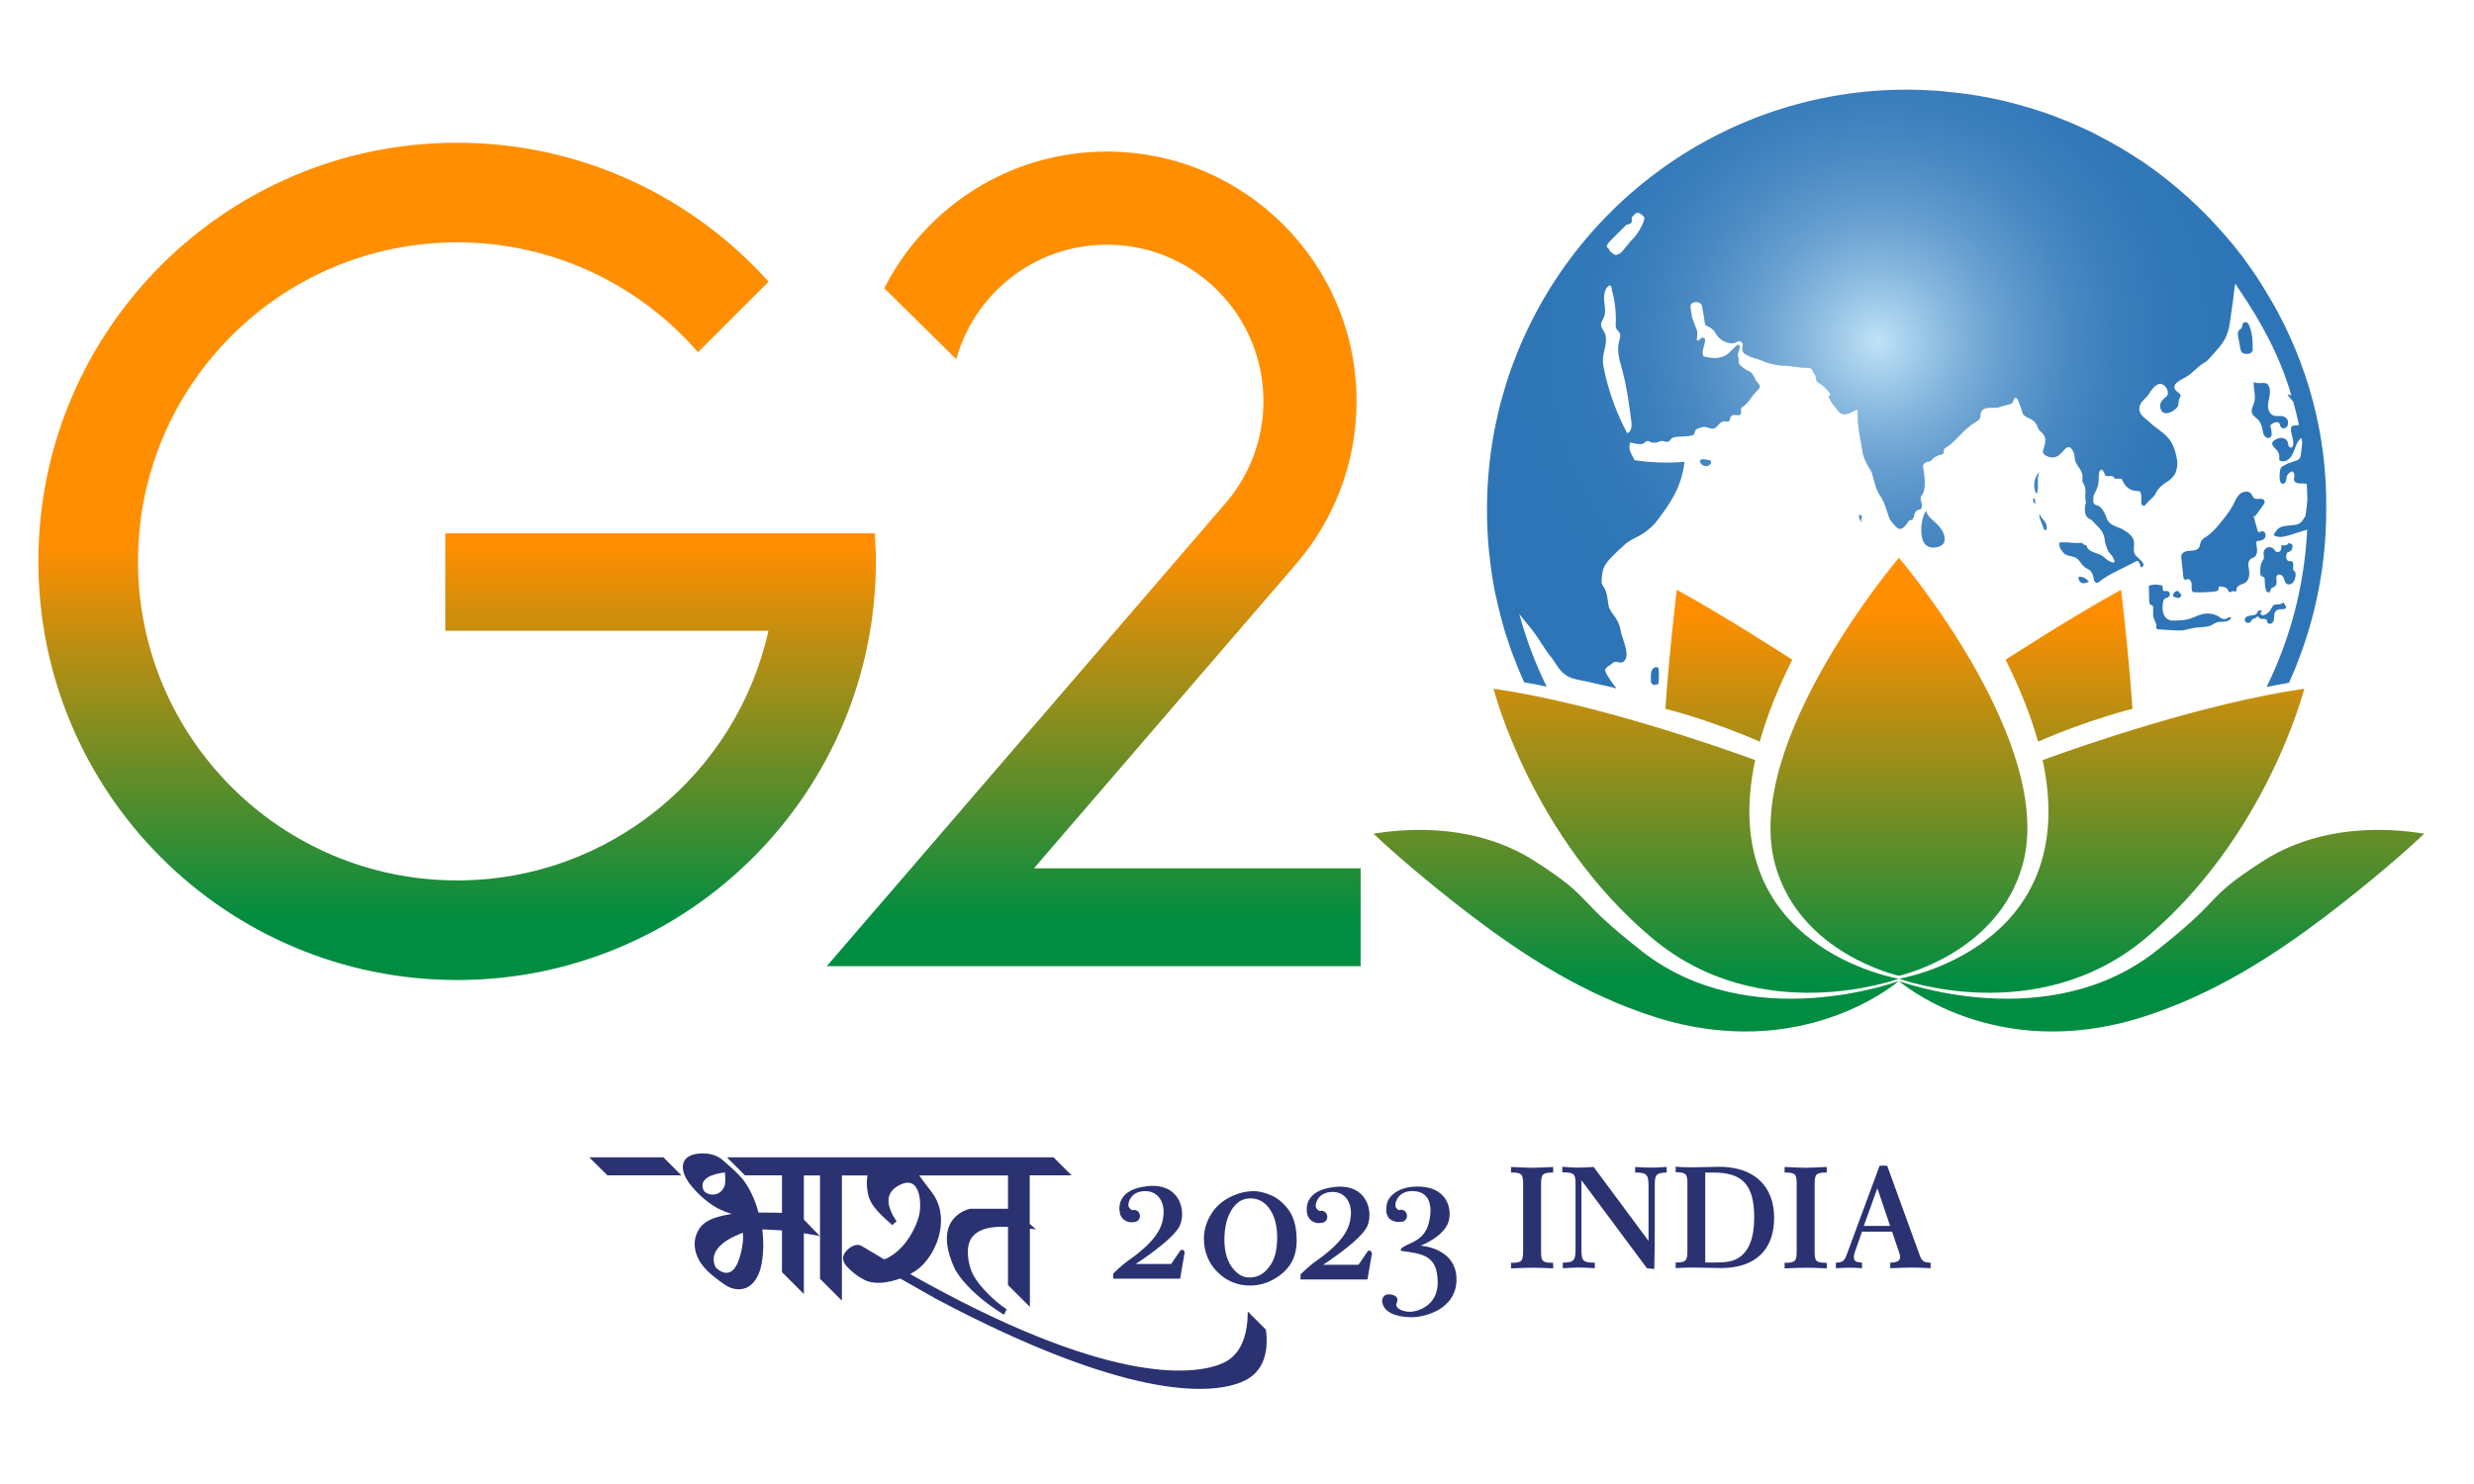 <?xml version="1.0" encoding="UTF-8" standalone="no"?>
<!-- Generator: Adobe Illustrator 26.5.0, SVG Export Plug-In . SVG Version: 6.00 Build 0)  -->

<svg
   version="1.1"
   id="Layer_1"
   x="0px"
   y="0px"
   viewBox="0 0 100 60"
   xml:space="preserve"
   sodipodi:docname="G20-1.svg"
   inkscape:version="1.2.2 (732a01da63, 2022-12-09)"
   width="100"
   height="60"
   xmlns:inkscape="http://www.inkscape.org/namespaces/inkscape"
   xmlns:sodipodi="http://sodipodi.sourceforge.net/DTD/sodipodi-0.dtd"
   xmlns="http://www.w3.org/2000/svg"
   xmlns:svg="http://www.w3.org/2000/svg"><defs
   id="defs145" /><sodipodi:namedview
   id="namedview143"
   pagecolor="#ffffff"
   bordercolor="#666666"
   borderopacity="1.0"
   inkscape:pageshadow="2"
   inkscape:pageopacity="0.0"
   inkscape:pagecheckerboard="0"
   showgrid="false"
   inkscape:zoom="2.650248"
   inkscape:cx="64.710925"
   inkscape:cy="87.161654"
   inkscape:window-width="2560"
   inkscape:window-height="1369"
   inkscape:window-x="-8"
   inkscape:window-y="-8"
   inkscape:window-maximized="1"
   inkscape:current-layer="Layer_1"
   inkscape:showpageshadow="2"
   inkscape:deskcolor="#d1d1d1" />
<style
   type="text/css"
   id="style2">
	.st0{fill:url(#SVGID_1_);}
	.st1{fill:url(#SVGID_00000028319238795619270600000016100498909879532430_);}
	.st2{fill:url(#SVGID_00000156575991082012152420000007201000919931251848_);}
	.st3{fill:url(#SVGID_00000101071210573337801100000003753401761047697038_);}
	.st4{fill:url(#SVGID_00000058555379145055830420000008642121224879872411_);}
	.st5{fill:url(#SVGID_00000073720550320581778090000003156902978313904562_);}
	.st6{fill:url(#SVGID_00000034780312797748012690000015995448946939242125_);}
	.st7{fill:url(#SVGID_00000136411020648790637480000003529787493637803163_);}
	.st8{fill:url(#SVGID_00000062153894757305039560000000137637544165990556_);}
	.st9{fill:url(#SVGID_00000154406124440071489930000008667977283876361642_);}
	.st10{fill:url(#SVGID_00000118355788048934274360000011932714813201665453_);}
	.st11{fill:url(#SVGID_00000152256942499778774870000012237781310243470777_);}
	.st12{fill:#2B3272;}
</style>

<linearGradient
   id="SVGID_00000000198838169744224020000005120417061609063048_"
   gradientUnits="userSpaceOnUse"
   x1="889.951"
   y1="416.499"
   x2="889.951"
   y2="646.429"
   gradientTransform="matrix(0.081,0,0,0.081,-19.076,-8.947)">
	<stop
   offset="0"
   style="stop-color:#FF8E00"
   id="stop59" />
	<stop
   offset="1"
   style="stop-color:#008D41"
   id="stop61" />
</linearGradient>


<radialGradient
   id="SVGID_00000039118892061955231120000000504063877585580440_"
   cx="1373.445"
   cy="291.211"
   r="222.569"
   gradientUnits="userSpaceOnUse"
   gradientTransform="matrix(0.081,0,0,0.081,-19.076,-8.947)">
	<stop
   offset="0"
   style="stop-color:#C1E3F7"
   id="stop89" />
	<stop
   offset="5.915707e-02"
   style="stop-color:#AED5EF"
   id="stop91" />
	<stop
   offset="0.198"
   style="stop-color:#87B8DE"
   id="stop93" />
	<stop
   offset="0.343"
   style="stop-color:#679FD0"
   id="stop95" />
	<stop
   offset="0.491"
   style="stop-color:#4E8DC5"
   id="stop97" />
	<stop
   offset="0.646"
   style="stop-color:#3C7FBD"
   id="stop99" />
	<stop
   offset="0.81"
   style="stop-color:#3178B8"
   id="stop101" />
	<stop
   offset="1"
   style="stop-color:#2E75B7"
   id="stop103" />
</radialGradient>




<g
   id="g1218"
   transform="matrix(0.815,0,0,0.815,0.792,1.893)"><g
     id="g57"
     transform="matrix(0.081,0,0,0.081,-19.076,-8.947)">
	<linearGradient
   id="SVGID_1_"
   gradientUnits="userSpaceOnUse"
   x1="1386.156"
   y1="457.623"
   x2="1386.156"
   y2="683.807">
		<stop
   offset="0"
   style="stop-color:#FF8E00"
   id="stop4" />
		<stop
   offset="1"
   style="stop-color:#008D41"
   id="stop6" />
	</linearGradient>
	<path
   class="st0"
   d="m 1386.2,679.4 c 0,0 60.7,-13.3 75.8,-68.2 20.5,-74.8 -75.8,-187.8 -75.8,-187.8 0,0 -96.2,113 -75.8,187.8 15,54.9 75.8,68.2 75.8,68.2 z"
   id="path9"
   style="fill:url(#SVGID_1_)" />
	<g
   id="g25">
		
			<linearGradient
   id="SVGID_00000085938509065945576410000005297278849376146864_"
   gradientUnits="userSpaceOnUse"
   x1="1281.992"
   y1="457.623"
   x2="1281.992"
   y2="683.807">
			<stop
   offset="0"
   style="stop-color:#FF8E00"
   id="stop11" />
			<stop
   offset="1"
   style="stop-color:#008D41"
   id="stop13" />
		</linearGradient>
		<path
   style="fill:url(#SVGID_00000085938509065945576410000005297278849376146864_)"
   d="m 1250.2,443 c 0,0 -4.4,35.4 -7,72.9 0,0 26.4,6.4 57.8,20.1 4.2,-15.1 10.7,-31.8 19.9,-50.2 -0.1,0.1 -38,-24.8 -70.7,-42.8 z"
   id="path16" />
		
			<linearGradient
   id="SVGID_00000044171113435961429420000009417768475897522850_"
   gradientUnits="userSpaceOnUse"
   x1="1262.119"
   y1="457.623"
   x2="1262.119"
   y2="683.807">
			<stop
   offset="0"
   style="stop-color:#FF8E00"
   id="stop18" />
			<stop
   offset="1"
   style="stop-color:#008D41"
   id="stop20" />
		</linearGradient>
		<path
   style="fill:url(#SVGID_00000044171113435961429420000009417768475897522850_)"
   d="m 1298.2,547.3 c -23.2,-8.5 -99.2,-35 -160.2,-43.7 0,0 23,90.8 97.3,152.9 66.6,55.7 150.8,24.7 150.8,24.7 0,0 -112.7,-18.5 -87.9,-133.9 z"
   id="path23" />
	</g>
	
		<linearGradient
   id="SVGID_00000059278383034140863350000015620341800212428222_"
   gradientUnits="userSpaceOnUse"
   x1="1225.364"
   y1="457.623"
   x2="1225.364"
   y2="683.807">
		<stop
   offset="0"
   style="stop-color:#FF8E00"
   id="stop27" />
		<stop
   offset="1"
   style="stop-color:#008D41"
   id="stop29" />
	</linearGradient>
	<path
   style="fill:url(#SVGID_00000059278383034140863350000015620341800212428222_)"
   d="m 1228.6,664.2 c -43.6,-34.3 -27.8,-30.7 -64.7,-54.6 -35.3,-22.9 -76.1,-21.1 -99.4,-17.2 18.2,17.3 44.6,38.6 60.6,50.7 31,23.5 68.1,47.8 112.2,61.7 90.8,28.6 148.8,-22.2 148.8,-22.2 0,0 -90.8,34 -157.5,-18.4 z"
   id="path32" />
	<g
   id="g48">
		
			<linearGradient
   id="SVGID_00000104679269342689886390000004821664011777286335_"
   gradientUnits="userSpaceOnUse"
   x1="1490.4"
   y1="457.623"
   x2="1490.4"
   y2="683.807">
			<stop
   offset="0"
   style="stop-color:#FF8E00"
   id="stop34" />
			<stop
   offset="1"
   style="stop-color:#008D41"
   id="stop36" />
		</linearGradient>
		<path
   style="fill:url(#SVGID_00000104679269342689886390000004821664011777286335_)"
   d="m 1522.2,443 c 0,0 4.4,35.4 7,72.9 0,0 -26.4,6.4 -57.8,20.1 -4.2,-15.1 -10.7,-31.8 -19.9,-50.2 0.1,0.1 38,-24.8 70.7,-42.8 z"
   id="path39" />
		
			<linearGradient
   id="SVGID_00000110439249141616154940000011057773016097165474_"
   gradientUnits="userSpaceOnUse"
   x1="1510.273"
   y1="457.623"
   x2="1510.273"
   y2="683.807">
			<stop
   offset="0"
   style="stop-color:#FF8E00"
   id="stop41" />
			<stop
   offset="1"
   style="stop-color:#008D41"
   id="stop43" />
		</linearGradient>
		<path
   style="fill:url(#SVGID_00000110439249141616154940000011057773016097165474_)"
   d="m 1474.2,547.3 c 23.2,-8.5 99.2,-35 160.2,-43.7 0,0 -23,90.8 -97.3,152.9 -66.6,55.7 -150.8,24.7 -150.8,24.7 0,0 112.7,-18.5 87.9,-133.9 z"
   id="path46" />
	</g>
	
		<linearGradient
   id="SVGID_00000029734836527861618330000013793231944937494964_"
   gradientUnits="userSpaceOnUse"
   x1="1547.027"
   y1="457.623"
   x2="1547.027"
   y2="683.807">
		<stop
   offset="0"
   style="stop-color:#FF8E00"
   id="stop50" />
		<stop
   offset="1"
   style="stop-color:#008D41"
   id="stop52" />
	</linearGradient>
	<path
   style="fill:url(#SVGID_00000029734836527861618330000013793231944937494964_)"
   d="m 1543.7,664.2 c 43.6,-34.3 27.8,-30.7 64.7,-54.6 35.3,-22.9 76.1,-21.1 99.4,-17.2 -18.2,17.3 -44.6,38.6 -60.6,50.7 -31,23.5 -68.1,47.8 -112.2,61.7 -90.8,28.6 -148.8,-22.2 -148.8,-22.2 0,0 90.9,34 157.5,-18.4 z"
   id="path55" />
</g><path
     style="fill:url(#SVGID_00000000198838169744224020000005120417061609063048_);stroke-width:0.081"
     d="M 50.307,40.754 63.314,25.65 v 0 c 1.862,-2.17 2.992,-4.983 2.992,-8.072 0,-6.837 -5.544,-12.381 -12.381,-12.381 -4.821,0 -8.999,2.756 -11.039,6.78 l 3.569,3.52 c 0.91,-3.276 3.902,-5.682 7.471,-5.682 4.284,0 7.763,3.471 7.763,7.763 0,1.894 -0.683,3.634 -1.805,4.975 v 0 l -19.851,23.054 h 6.097 20.38 v -4.853 z"
     id="path64" /><g
     id="g87"
     transform="matrix(0.081,0,0,0.081,-19.076,-8.947)">
	
		<linearGradient
   id="SVGID_00000100347266452680359810000012318707145604690330_"
   gradientUnits="userSpaceOnUse"
   x1="672.49"
   y1="416.499"
   x2="672.49"
   y2="646.429">
		<stop
   offset="0"
   style="stop-color:#FF8E00"
   id="stop66" />
		<stop
   offset="1"
   style="stop-color:#008D41"
   id="stop68" />
	</linearGradient>
	
		<line
   style="fill:url(#SVGID_00000100347266452680359810000012318707145604690330_)"
   x1="694.1"
   y1="254.3"
   x2="650.9"
   y2="297.6"
   id="line71" />
	
		<linearGradient
   id="SVGID_00000126307936561181714670000005728481676633904305_"
   gradientUnits="userSpaceOnUse"
   x1="503.385"
   y1="416.499"
   x2="503.385"
   y2="646.429">
		<stop
   offset="0"
   style="stop-color:#FF8E00"
   id="stop73" />
		<stop
   offset="1"
   style="stop-color:#008D41"
   id="stop75" />
	</linearGradient>
	<path
   style="fill:url(#SVGID_00000126307936561181714670000005728481676633904305_)"
   d="M 759.1,408.4 H 697.9 496.2 v 59.7 H 694 C 674.7,555.5 596.7,621 503.4,621 395.5,621 308,533.5 308,425.6 c 0,-107.9 87.5,-195.4 195.4,-195.4 58.9,0 111.7,26.1 147.5,67.3 l 43.2,-43.2 C 647.2,202.1 579.1,169.2 503.4,169.2 361.8,169.2 247,284 247,425.6 247,567.2 361.8,682 503.4,682 645,682 759.8,567.2 759.8,425.6 c 0,-5.8 -0.3,-11.5 -0.7,-17.2 z"
   id="path78" />
	
		<linearGradient
   id="SVGID_00000011014472794677821970000011608424517198115719_"
   gradientUnits="userSpaceOnUse"
   x1="650.868"
   y1="297.584"
   x2="650.868"
   y2="297.584">
		<stop
   offset="0"
   style="stop-color:#FF8E00"
   id="stop80" />
		<stop
   offset="1"
   style="stop-color:#008D41"
   id="stop82" />
	</linearGradient>
	<path
   style="fill:url(#SVGID_00000011014472794677821970000011608424517198115719_)"
   d="M 650.9,297.6"
   id="path85" />
</g><path
     style="fill:url(#SVGID_00000039118892061955231120000000504063877585580440_);stroke-width:0.081"
     d="m 81.287,30.869 c -0.016,-0.098 -0.146,-0.138 -0.252,-0.041 -0.114,0.089 -0.138,0.252 -0.13,0.39 0.016,0.138 -0.049,0.317 0.089,0.415 0.114,0.057 0.187,-0.016 0.276,-0.016 0.033,-0.285 0.041,-0.463 0.016,-0.748 z m 2.512,-10.365 c -0.154,-0.024 -0.447,-0.114 -0.463,0.065 0.033,0.179 0.276,0.293 0.431,0.203 0.163,-0.106 0.154,-0.228 0.033,-0.268 z m 7.438,2.675 c -0.041,0.309 0.049,0.203 0.081,0.423 0.016,-0.195 0.041,-0.146 0.057,-0.341 -0.098,-0.016 -0.114,-0.049 -0.138,-0.081 z m 10.893,3.105 c -0.049,0.138 0.049,0.301 0.195,0.325 0.122,0.024 0.26,-0.081 0.309,-0.057 -0.106,-0.163 -0.301,-0.276 -0.504,-0.268 z m -1.723,-2.772 c -0.089,-0.114 -0.195,-0.219 -0.228,-0.358 -0.008,0.081 -0.008,0.179 0.016,0.244 0.065,0.171 0.13,0.35 0.203,0.528 0.008,0.016 0.016,0.041 0.041,0.049 0.041,0.016 0.081,-0.024 0.089,-0.065 0.041,-0.138 -0.033,-0.285 -0.122,-0.398 z m -0.471,-1.122 c -0.122,0 -0.098,0.228 0.041,0.285 -0.008,-0.089 -0.024,-0.187 -0.041,-0.285 z m 0.252,-1.317 c -0.285,0.285 -0.333,0.683 -0.211,1.024 0.008,0.033 0.041,0.065 0.065,0.049 0.008,-0.008 0.008,-0.016 0.016,-0.033 0.114,-0.325 -0.049,-0.732 0.13,-1.041 z m -5.17,2.528 c -0.195,-0.171 -0.415,-0.341 -0.463,-0.593 -0.179,0.276 -0.276,0.724 -0.228,1.171 0.016,0.203 0.073,0.415 0.228,0.545 0.179,0.154 0.463,0.146 0.683,0.049 0.065,-0.033 0.122,-0.065 0.163,-0.122 0.065,-0.073 0.073,-0.179 0.073,-0.276 -0.024,-0.309 -0.236,-0.569 -0.455,-0.772 z m 17.38,4.162 c -0.041,-0.065 -0.073,-0.13 -0.114,-0.195 -0.089,0.065 -0.211,0.098 -0.317,0.098 -0.041,0 -0.081,-0.008 -0.122,0.008 -0.098,0.024 -0.13,0.13 -0.179,0.211 -0.065,0.122 -0.171,0.228 -0.301,0.285 -0.041,0.016 -0.089,0.033 -0.13,0.033 -0.049,-0.008 -0.089,-0.049 -0.098,-0.089 0,-0.049 0.041,-0.089 0.081,-0.122 -0.049,-0.049 -0.13,-0.049 -0.187,-0.008 -0.049,0.049 -0.057,0.122 -0.114,0.163 -0.024,0.016 -0.057,0.033 -0.089,0.033 -0.073,0.016 -0.146,0.033 -0.219,0.041 -0.089,0.016 -0.179,0.041 -0.228,0.114 -0.041,0.065 -0.024,0.171 0.041,0.211 0.065,0.049 0.163,0.041 0.219,-0.016 0.041,-0.049 0.065,-0.114 0.114,-0.146 0.041,-0.024 0.098,-0.016 0.138,-0.049 0.041,-0.024 0.065,-0.081 0.114,-0.073 0.033,0.008 0.049,0.049 0.081,0.073 0.089,0.089 0.285,-0.008 0.358,0.098 0.024,0.041 0.016,0.089 0.041,0.13 0.049,0.089 0.187,0.073 0.252,0 0.065,-0.073 0.073,-0.179 0.073,-0.276 0.008,-0.098 0.008,-0.203 0.073,-0.276 0.065,-0.089 0.195,-0.114 0.301,-0.114 0.065,0 0.138,0.008 0.195,-0.041 0.033,-0.041 0.033,-0.154 0.016,-0.089 z m -5.243,-0.618 c -0.024,-0.065 -0.065,-0.114 -0.114,-0.154 -0.122,-0.008 -0.236,0.106 -0.236,0.228 0,0.024 0.008,0.041 0.016,0.057 0.008,0.008 0.024,0.016 0.041,0.016 0.033,0.008 0.065,0.016 0.098,0.033 0.049,0.016 0.106,0.033 0.154,0.008 0.049,-0.016 0.089,-0.073 0.089,-0.13 0.008,-0.065 -0.016,-0.122 -0.049,-0.057 z m -1.545,-0.398 v -0.016 c -0.024,0.008 -0.016,0.016 0,0.016 z m 3.764,1.642 c -0.114,0.016 -0.219,-0.065 -0.317,-0.13 -0.236,-0.146 -0.537,-0.179 -0.805,-0.114 -0.244,0.057 -0.471,0.195 -0.707,0.252 -0.195,0.049 -0.398,0.057 -0.61,0.065 -0.138,0.008 -0.285,0.008 -0.398,-0.065 -0.122,-0.065 -0.195,-0.195 -0.228,-0.333 -0.033,-0.138 -0.033,-0.276 -0.016,-0.415 0.008,-0.098 0.016,-0.219 0.106,-0.276 0.041,-0.024 0.081,-0.033 0.122,-0.049 0.073,-0.033 0.122,-0.098 0.122,-0.179 -0.008,-0.073 -0.065,-0.146 -0.146,-0.154 -0.057,0 -0.114,0.033 -0.163,0 -0.081,-0.049 -0.016,-0.179 -0.065,-0.268 -0.146,-0.033 -0.293,-0.049 -0.439,-0.041 -0.089,0.008 -0.195,0.049 -0.228,0.049 0.008,0.252 0.008,0.496 0.016,0.748 0.008,0.081 0.016,0.179 0.089,0.211 0.033,0.008 0.065,0.008 0.081,0.033 0.016,0.016 0.016,0.041 0.024,0.065 0.016,0.195 -0.024,0.382 0.033,0.561 0.049,0.138 0.146,0.26 0.13,0.415 -0.008,0.033 -0.016,0.073 0.008,0.098 0.016,0.024 0.049,0.033 0.081,0.033 0.26,0.016 0.52,0.041 0.78,0.049 0.122,0.008 0.244,0.016 0.366,0.008 0.22,-0.016 0.431,-0.098 0.65,-0.13 0.285,-0.049 0.602,-0.008 0.862,-0.138 0.081,-0.041 0.154,-0.098 0.244,-0.13 0.13,-0.041 0.26,-0.024 0.398,-0.041 0.13,-0.008 0.285,-0.073 0.317,-0.203 -0.073,-0.057 -0.203,0.057 -0.309,0.081 z m 3.487,-2.333 c -0.016,-0.033 -0.049,-0.041 -0.065,-0.065 -0.065,-0.065 -0.041,-0.171 -0.033,-0.26 0.008,-0.089 -0.016,-0.203 -0.106,-0.219 -0.033,-0.008 -0.065,0.008 -0.098,0.008 -0.065,-0.008 -0.122,-0.073 -0.138,-0.138 -0.016,-0.065 -0.008,-0.138 0.008,-0.211 0.008,-0.033 0.016,-0.065 0.041,-0.081 0.016,-0.016 0.049,-0.024 0.073,-0.033 0.122,-0.033 0.203,-0.171 0.171,-0.285 0.049,0.024 0.024,-0.049 -0.024,-0.089 -0.041,-0.041 -0.106,-0.049 -0.163,-0.065 -0.041,0.089 -0.146,0.13 -0.244,0.114 -0.041,-0.008 -0.089,-0.024 -0.106,0.008 -0.016,0.016 -0.008,0.041 -0.008,0.065 0.008,0.073 -0.008,0.154 -0.057,0.211 -0.049,0.049 -0.146,0.073 -0.203,0.033 -0.041,-0.033 -0.065,-0.081 -0.098,-0.122 -0.073,-0.089 -0.203,-0.13 -0.317,-0.098 -0.114,0.041 -0.195,0.146 -0.203,0.26 -0.008,0.106 0.041,0.211 0.008,0.309 -0.016,0.041 -0.041,0.065 -0.057,0.098 -0.114,0.171 -0.114,0.374 -0.114,0.577 0,0.065 0.008,0.146 0.057,0.179 0.041,0.033 0.089,0.033 0.122,0.057 0.041,0.033 0.041,0.098 0.041,0.146 0,0.146 0.008,0.285 0.041,0.415 0.008,0.057 0.024,0.114 0.065,0.154 0.041,0.041 0.114,0.057 0.146,0.016 0.049,-0.049 0.033,-0.13 0.073,-0.179 0.024,-0.033 0.065,-0.033 0.106,-0.049 0.081,-0.033 0.138,-0.106 0.154,-0.187 0.024,-0.146 -0.065,-0.317 0.041,-0.415 0.057,-0.049 0.154,-0.041 0.219,0.008 0.065,0.049 0.098,0.13 0.122,0.203 0.024,0.065 0.041,0.146 0.089,0.195 0.098,0.098 0.276,0.049 0.358,-0.057 0.089,-0.106 0.106,-0.252 0.122,-0.374 -0.008,-0.065 -0.008,-0.106 -0.024,-0.13 z m -1.658,-2.024 c -0.065,0.016 -0.13,0.065 -0.179,0.033 -0.016,-0.016 -0.033,-0.049 -0.033,-0.073 -0.065,-0.236 -0.13,-0.48 -0.195,-0.715 0.016,-0.033 0.065,-0.008 0.065,0.024 0,0.008 -0.008,0.016 -0.008,0.016 0.138,-0.195 0.276,-0.39 0.423,-0.585 0.041,-0.057 0.081,-0.122 0.065,-0.195 -0.024,-0.098 -0.146,-0.122 -0.236,-0.114 -0.098,0.008 -0.203,0.024 -0.285,-0.033 -0.065,-0.049 -0.089,-0.13 -0.13,-0.203 -0.122,-0.179 -0.423,-0.146 -0.585,0.008 -0.163,0.146 -0.236,0.366 -0.341,0.561 -0.114,0.211 -0.26,0.406 -0.406,0.602 -0.276,0.35 -0.553,0.707 -0.919,0.951 -0.089,0.057 -0.187,0.114 -0.236,0.203 -0.065,0.106 -0.049,0.244 -0.122,0.341 -0.098,0.13 -0.276,0.138 -0.439,0.146 -0.154,0.008 -0.341,0.041 -0.415,0.195 -0.033,0.065 -0.016,0.146 -0.008,0.228 0.033,0.293 0.065,0.602 0.098,0.902 0.008,0.041 0.016,0.081 0.049,0.098 0.041,0.033 0.098,-0.008 0.154,-0.016 0.114,-0.016 0.195,0.114 0.203,0.228 0.016,0.114 -0.016,0.228 0.016,0.333 0.008,0.033 0.024,0.057 0.049,0.073 0.024,0.008 0.049,0.016 0.073,0.016 0.333,0.016 0.667,0 1,-0.033 0.089,-0.008 0.195,-0.041 0.203,-0.13 0.008,-0.041 -0.008,-0.089 0.016,-0.114 0.016,-0.016 0.041,-0.016 0.065,-0.008 0.138,0.008 0.293,0.033 0.366,0.154 0.033,0.049 0.049,0.13 0.114,0.13 0.049,0.008 0.089,-0.049 0.146,-0.057 0.049,0 0.106,0.041 0.146,0.016 0.041,-0.024 0.033,-0.081 0.033,-0.122 0.008,-0.089 0.089,-0.154 0.171,-0.195 0.081,-0.041 0.171,-0.057 0.252,-0.106 0.195,-0.122 0.228,-0.382 0.203,-0.61 -0.016,-0.106 -0.041,-0.211 -0.041,-0.325 0.008,-0.114 0.057,-0.228 0.154,-0.276 0.041,-0.024 0.089,-0.033 0.13,-0.057 0.114,-0.065 0.154,-0.211 0.154,-0.341 -0.008,-0.13 -0.041,-0.268 -0.041,-0.398 0,-0.016 0.008,-0.041 0.016,-0.049 0.016,-0.016 0.049,-0.024 0.073,-0.024 0.13,-0.008 0.285,-0.049 0.35,-0.179 0.065,-0.146 -0.033,-0.333 -0.171,-0.301 z m 1.162,-5.658 c -0.171,-0.114 -0.398,-0.008 -0.593,-0.089 -0.163,-0.065 -0.252,-0.252 -0.26,-0.423 -0.008,-0.179 0.041,-0.35 0.073,-0.528 0.033,-0.171 0.041,-0.366 -0.041,-0.52 -0.033,-0.049 -0.065,-0.098 -0.122,-0.122 -0.049,-0.016 -0.098,-0.016 -0.154,-0.016 -0.171,0.008 -0.333,0.016 -0.463,-0.041 -0.024,0.333 0.114,0.667 0.024,0.992 -0.049,0.179 -0.171,0.358 -0.114,0.537 0.049,0.154 0.228,0.236 0.333,0.366 0.13,0.154 0.171,0.366 0.211,0.561 0.016,0.098 0.049,0.195 0.122,0.252 0.065,0.065 0.187,0.089 0.252,0.024 0.049,-0.049 0.065,-0.122 0.057,-0.195 0,-0.106 -0.016,-0.211 -0.049,-0.317 -0.008,-0.024 -0.016,-0.049 -0.008,-0.073 0.008,-0.033 0.041,-0.049 0.065,-0.073 0.114,-0.073 0.293,-0.146 0.374,-0.033 0.041,0.049 0.033,0.122 0.073,0.179 0.057,0.089 0.195,0.089 0.276,0.016 0.081,-0.065 0.098,-0.187 0.081,-0.293 -0.008,-0.065 -0.057,-0.146 -0.138,-0.203 z m -1.618,-3.374 c 0.016,-0.382 -0.016,-0.78 -0.154,-1.138 -0.024,-0.057 -0.049,-0.122 -0.098,-0.163 -0.049,-0.041 -0.122,-0.057 -0.179,-0.024 -0.098,0.049 -0.065,0.211 -0.13,0.293 -0.033,0.033 -0.073,0.049 -0.098,0.081 -0.098,0.089 -0.073,0.244 -0.049,0.374 0.033,0.179 0.065,0.35 0.098,0.528 0.016,0.081 0.033,0.179 0.106,0.228 0.041,0.033 0.089,0.041 0.138,0.049 0.098,0.016 0.203,0.008 0.285,-0.049 0.073,-0.065 0.098,-0.154 0.098,-0.187 -0.016,-0.008 -0.016,-0.008 -0.016,0.008 z m 2.114,11.056 c -0.016,-0.033 -0.049,-0.041 -0.065,-0.065 -0.065,-0.065 -0.041,-0.171 -0.033,-0.26 0.008,-0.089 -0.016,-0.203 -0.106,-0.219 -0.033,-0.008 -0.065,0.008 -0.098,0.008 -0.065,-0.008 -0.122,-0.073 -0.138,-0.138 -0.016,-0.065 -0.008,-0.138 0.008,-0.211 0.008,-0.033 0.016,-0.065 0.041,-0.081 0.016,-0.016 0.049,-0.024 0.073,-0.033 0.122,-0.033 0.203,-0.171 0.171,-0.285 0.049,0.024 0.024,-0.049 -0.024,-0.089 -0.041,-0.041 -0.106,-0.049 -0.163,-0.065 -0.041,0.089 -0.146,0.13 -0.244,0.114 -0.041,-0.008 -0.089,-0.024 -0.106,0.008 -0.016,0.016 -0.008,0.041 -0.008,0.065 0.008,0.073 -0.008,0.154 -0.057,0.211 -0.049,0.049 -0.146,0.073 -0.203,0.033 -0.041,-0.033 -0.065,-0.081 -0.098,-0.122 -0.073,-0.089 -0.203,-0.13 -0.317,-0.098 -0.114,0.041 -0.195,0.146 -0.203,0.26 -0.008,0.106 0.041,0.211 0.008,0.309 -0.016,0.041 -0.041,0.065 -0.057,0.098 -0.114,0.171 -0.114,0.374 -0.114,0.577 0,0.065 0.008,0.146 0.057,0.179 0.041,0.033 0.089,0.033 0.122,0.057 0.041,0.033 0.041,0.098 0.041,0.146 0,0.146 0.008,0.285 0.041,0.415 0.008,0.057 0.024,0.114 0.065,0.154 0.041,0.041 0.114,0.057 0.146,0.016 0.049,-0.049 0.033,-0.13 0.073,-0.179 0.024,-0.033 0.065,-0.033 0.106,-0.049 0.081,-0.033 0.138,-0.106 0.154,-0.187 0.024,-0.146 -0.065,-0.317 0.041,-0.415 0.057,-0.049 0.154,-0.041 0.219,0.008 0.065,0.049 0.098,0.13 0.122,0.203 0.024,0.065 0.041,0.146 0.089,0.195 0.098,0.098 0.276,0.049 0.358,-0.057 0.089,-0.106 0.106,-0.252 0.122,-0.374 -0.008,-0.065 -0.008,-0.106 -0.024,-0.13 z m -0.496,-7.682 c -0.171,-0.114 -0.398,-0.008 -0.593,-0.089 -0.163,-0.065 -0.252,-0.252 -0.26,-0.423 -0.008,-0.179 0.041,-0.35 0.073,-0.528 0.033,-0.171 0.041,-0.366 -0.041,-0.52 -0.033,-0.049 -0.065,-0.098 -0.122,-0.122 -0.049,-0.016 -0.098,-0.016 -0.154,-0.016 -0.171,0.008 -0.333,0.016 -0.463,-0.041 -0.024,0.333 0.114,0.667 0.024,0.992 -0.049,0.179 -0.171,0.358 -0.114,0.537 0.049,0.154 0.228,0.236 0.333,0.366 0.13,0.154 0.171,0.366 0.211,0.561 0.016,0.098 0.049,0.195 0.122,0.252 0.065,0.065 0.187,0.089 0.252,0.024 0.049,-0.049 0.065,-0.122 0.057,-0.195 0,-0.106 -0.016,-0.211 -0.049,-0.317 -0.008,-0.024 -0.016,-0.049 -0.008,-0.073 0.008,-0.033 0.041,-0.049 0.065,-0.073 0.114,-0.073 0.293,-0.146 0.374,-0.033 0.041,0.049 0.033,0.122 0.073,0.179 0.057,0.089 0.195,0.089 0.276,0.016 0.081,-0.065 0.098,-0.187 0.081,-0.293 -0.008,-0.065 -0.057,-0.146 -0.138,-0.203 z m 0.033,9.389 c -0.041,-0.065 -0.073,-0.13 -0.114,-0.195 -0.089,0.065 -0.211,0.098 -0.317,0.098 -0.041,0 -0.081,-0.008 -0.122,0.008 -0.098,0.024 -0.13,0.13 -0.179,0.211 -0.065,0.122 -0.171,0.228 -0.301,0.285 -0.041,0.016 -0.089,0.033 -0.13,0.033 -0.049,-0.008 -0.089,-0.049 -0.098,-0.089 0,-0.049 0.041,-0.089 0.081,-0.122 -0.049,-0.049 -0.13,-0.049 -0.187,-0.008 -0.049,0.049 -0.057,0.122 -0.114,0.163 -0.024,0.016 -0.057,0.033 -0.089,0.033 -0.073,0.016 -0.146,0.033 -0.219,0.041 -0.089,0.016 -0.179,0.041 -0.228,0.114 -0.041,0.065 -0.024,0.171 0.041,0.211 0.065,0.049 0.163,0.041 0.219,-0.016 0.041,-0.049 0.065,-0.114 0.114,-0.146 0.041,-0.024 0.098,-0.016 0.138,-0.049 0.041,-0.024 0.065,-0.081 0.114,-0.073 0.033,0.008 0.049,0.049 0.081,0.073 0.089,0.089 0.285,-0.008 0.358,0.098 0.024,0.041 0.016,0.089 0.041,0.13 0.049,0.089 0.187,0.073 0.252,0 0.065,-0.073 0.073,-0.179 0.073,-0.276 0.008,-0.098 0.008,-0.203 0.073,-0.276 0.065,-0.089 0.195,-0.114 0.301,-0.114 0.065,0 0.138,0.008 0.195,-0.041 0.033,-0.041 0.033,-0.154 0.016,-0.089 z m -1.195,-3.731 c -0.065,0.016 -0.13,0.065 -0.179,0.033 -0.016,-0.016 -0.033,-0.049 -0.033,-0.073 -0.065,-0.236 -0.13,-0.48 -0.195,-0.715 0.016,-0.033 0.065,-0.008 0.065,0.024 0,0.008 -0.008,0.016 -0.008,0.016 0.138,-0.195 0.276,-0.39 0.423,-0.585 0.041,-0.057 0.081,-0.122 0.065,-0.195 -0.024,-0.098 -0.146,-0.122 -0.236,-0.114 -0.098,0.008 -0.203,0.024 -0.285,-0.033 -0.065,-0.049 -0.089,-0.13 -0.13,-0.203 -0.122,-0.179 -0.423,-0.146 -0.585,0.008 -0.163,0.146 -0.236,0.366 -0.341,0.561 -0.114,0.211 -0.26,0.406 -0.406,0.602 -0.276,0.35 -0.553,0.707 -0.919,0.951 -0.089,0.057 -0.187,0.114 -0.236,0.203 -0.065,0.106 -0.049,0.244 -0.122,0.341 -0.098,0.13 -0.276,0.138 -0.439,0.146 -0.154,0.008 -0.341,0.041 -0.415,0.195 -0.033,0.065 -0.016,0.146 -0.008,0.228 0.033,0.293 0.065,0.602 0.098,0.902 0.008,0.041 0.016,0.081 0.049,0.098 0.041,0.033 0.098,-0.008 0.154,-0.016 0.114,-0.016 0.195,0.114 0.203,0.228 0.016,0.114 -0.016,0.228 0.016,0.333 0.008,0.033 0.024,0.057 0.049,0.073 0.024,0.008 0.049,0.016 0.073,0.016 0.333,0.016 0.667,0 1,-0.033 0.089,-0.008 0.195,-0.041 0.203,-0.13 0.008,-0.041 -0.008,-0.089 0.016,-0.114 0.016,-0.016 0.041,-0.016 0.065,-0.008 0.138,0.008 0.293,0.033 0.366,0.154 0.033,0.049 0.049,0.13 0.114,0.13 0.049,0.008 0.089,-0.049 0.146,-0.057 0.049,0 0.106,0.041 0.146,0.016 0.041,-0.024 0.033,-0.081 0.033,-0.122 0.008,-0.089 0.089,-0.154 0.171,-0.195 0.081,-0.041 0.171,-0.057 0.252,-0.106 0.195,-0.122 0.228,-0.382 0.203,-0.61 -0.016,-0.106 -0.041,-0.211 -0.041,-0.325 0.008,-0.114 0.057,-0.228 0.154,-0.276 0.041,-0.024 0.089,-0.033 0.13,-0.057 0.114,-0.065 0.154,-0.211 0.154,-0.341 -0.008,-0.13 -0.041,-0.268 -0.041,-0.398 0,-0.016 0.008,-0.041 0.016,-0.049 0.016,-0.016 0.049,-0.024 0.073,-0.024 0.13,-0.008 0.285,-0.049 0.35,-0.179 0.065,-0.146 -0.033,-0.333 -0.171,-0.301 z m -0.455,-9.032 c 0.016,-0.382 -0.016,-0.78 -0.154,-1.138 -0.024,-0.057 -0.049,-0.122 -0.098,-0.163 -0.049,-0.041 -0.122,-0.057 -0.179,-0.024 -0.098,0.049 -0.065,0.211 -0.13,0.293 -0.033,0.033 -0.073,0.049 -0.098,0.081 -0.098,0.089 -0.073,0.244 -0.049,0.374 0.033,0.179 0.065,0.35 0.098,0.528 0.016,0.081 0.033,0.179 0.106,0.228 0.041,0.033 0.089,0.041 0.138,0.049 0.098,0.016 0.203,0.008 0.285,-0.049 0.073,-0.065 0.098,-0.154 0.098,-0.187 -0.016,-0.008 -0.016,-0.008 -0.016,0.008 z m -1.374,13.389 c -0.114,0.016 -0.219,-0.065 -0.317,-0.13 -0.236,-0.146 -0.537,-0.179 -0.805,-0.114 -0.244,0.057 -0.471,0.195 -0.707,0.252 -0.195,0.049 -0.398,0.057 -0.61,0.065 -0.138,0.008 -0.285,0.008 -0.398,-0.065 -0.122,-0.065 -0.195,-0.195 -0.228,-0.333 -0.033,-0.138 -0.033,-0.276 -0.016,-0.415 0.008,-0.098 0.016,-0.219 0.106,-0.276 0.041,-0.024 0.081,-0.033 0.122,-0.049 0.073,-0.033 0.122,-0.098 0.122,-0.179 -0.008,-0.073 -0.065,-0.146 -0.146,-0.154 -0.057,0 -0.114,0.033 -0.163,0 -0.081,-0.049 -0.016,-0.179 -0.065,-0.268 -0.146,-0.033 -0.293,-0.049 -0.439,-0.041 -0.089,0.008 -0.195,0.049 -0.228,0.049 0.008,0.252 0.008,0.496 0.016,0.748 0.008,0.081 0.016,0.179 0.089,0.211 0.033,0.008 0.065,0.008 0.081,0.033 0.016,0.016 0.016,0.041 0.024,0.065 0.016,0.195 -0.024,0.382 0.033,0.561 0.049,0.138 0.146,0.26 0.13,0.415 -0.008,0.033 -0.016,0.073 0.008,0.098 0.016,0.024 0.049,0.033 0.081,0.033 0.26,0.016 0.52,0.041 0.78,0.049 0.122,0.008 0.244,0.016 0.366,0.008 0.219,-0.016 0.431,-0.098 0.65,-0.13 0.285,-0.049 0.602,-0.008 0.862,-0.138 0.081,-0.041 0.154,-0.098 0.244,-0.13 0.13,-0.041 0.26,-0.024 0.398,-0.041 0.13,-0.008 0.285,-0.073 0.317,-0.203 -0.073,-0.057 -0.203,0.057 -0.309,0.081 z m -2.219,-1.244 c -0.024,-0.065 -0.065,-0.114 -0.114,-0.154 -0.122,-0.008 -0.236,0.106 -0.236,0.228 0,0.024 0.008,0.041 0.016,0.057 0.008,0.008 0.024,0.016 0.041,0.016 0.033,0.008 0.065,0.016 0.098,0.033 0.049,0.016 0.106,0.033 0.154,0.008 0.049,-0.016 0.089,-0.073 0.089,-0.13 0.008,-0.065 -0.016,-0.122 -0.049,-0.057 z m -1.545,-0.398 v -0.016 c -0.024,0.008 -0.016,0.016 0,0.016 z m -3.479,-0.463 c -0.049,0.138 0.049,0.301 0.195,0.325 0.122,0.024 0.26,-0.081 0.309,-0.057 -0.106,-0.163 -0.301,-0.276 -0.504,-0.268 z m -1.723,-2.772 c -0.089,-0.114 -0.195,-0.219 -0.228,-0.358 -0.008,0.081 -0.008,0.179 0.016,0.244 0.065,0.171 0.13,0.35 0.203,0.528 0.008,0.016 0.016,0.041 0.041,0.049 0.041,0.016 0.081,-0.024 0.089,-0.065 0.041,-0.138 -0.033,-0.285 -0.122,-0.398 z m -0.219,-2.439 c -0.285,0.285 -0.333,0.683 -0.211,1.024 0.008,0.033 0.041,0.065 0.065,0.049 0.008,-0.008 0.008,-0.016 0.016,-0.033 0.114,-0.325 -0.049,-0.732 0.13,-1.041 z m -0.252,1.317 c -0.122,0 -0.098,0.228 0.041,0.285 -0.008,-0.089 -0.024,-0.187 -0.041,-0.285 z m -4.918,1.211 c -0.195,-0.171 -0.415,-0.341 -0.463,-0.593 -0.179,0.276 -0.276,0.724 -0.228,1.171 0.016,0.203 0.073,0.415 0.228,0.545 0.179,0.154 0.463,0.146 0.683,0.049 0.065,-0.033 0.122,-0.065 0.163,-0.122 0.065,-0.073 0.073,-0.179 0.073,-0.276 -0.024,-0.309 -0.236,-0.569 -0.455,-0.772 z m -3.78,-0.423 c -0.041,0.309 0.049,0.203 0.081,0.423 0.016,-0.195 0.041,-0.146 0.057,-0.341 -0.098,-0.016 -0.114,-0.049 -0.138,-0.081 z m -7.438,-2.675 c -0.154,-0.024 -0.447,-0.114 -0.463,0.065 0.033,0.179 0.276,0.293 0.431,0.203 0.163,-0.106 0.154,-0.228 0.033,-0.268 z m -2.512,10.365 c -0.016,-0.098 -0.146,-0.138 -0.252,-0.041 -0.114,0.089 -0.138,0.252 -0.13,0.39 0.016,0.138 -0.049,0.317 0.089,0.415 0.114,0.057 0.187,-0.016 0.276,-0.016 0.033,-0.285 0.041,-0.463 0.016,-0.748 z M 111.674,12.595 c 0,0 0,0 0,0 -0.016,-0.041 -0.041,-0.073 -0.065,-0.114 -0.187,-0.325 -0.382,-0.642 -0.585,-0.959 -0.024,-0.041 -0.049,-0.073 -0.073,-0.114 -0.236,-0.35 -0.48,-0.691 -0.732,-1.032 -0.041,-0.049 -0.073,-0.098 -0.114,-0.146 -0.211,-0.276 -0.439,-0.553 -0.667,-0.813 -0.033,-0.041 -0.065,-0.073 -0.098,-0.114 -0.252,-0.285 -0.658,-0.732 -0.927,-1 l -0.008,-0.008 c -0.293,-0.301 -0.602,-0.585 -0.91,-0.87 -0.049,-0.041 -0.098,-0.089 -0.154,-0.13 -0.26,-0.236 -0.528,-0.455 -0.805,-0.675 -0.073,-0.057 -0.146,-0.114 -0.211,-0.171 -0.317,-0.244 -0.642,-0.48 -0.967,-0.707 -0.008,-0.008 -0.016,-0.008 -0.024,-0.016 -0.358,-0.236 -0.715,-0.463 -1.081,-0.683 -0.057,-0.033 -0.114,-0.065 -0.171,-0.098 -0.309,-0.179 -0.626,-0.35 -0.935,-0.512 -0.073,-0.041 -0.154,-0.081 -0.228,-0.122 C 102.171,3.937 101.383,3.604 100.586,3.319 100.513,3.295 100.448,3.271 100.375,3.246 100.033,3.132 99.692,3.027 99.342,2.929 c -0.081,-0.024 -0.163,-0.049 -0.252,-0.073 -0.829,-0.228 -1.666,-0.398 -2.536,-0.52 -0.089,-0.008 -0.171,-0.016 -0.26,-0.033 -0.358,-0.041 -0.715,-0.081 -1.073,-0.114 -0.089,-0.008 -0.187,-0.016 -0.285,-0.016 -0.439,-0.033 -0.878,-0.049 -1.325,-0.049 -9.349,0 -17.258,6.162 -19.9,14.641 -0.61,1.959 -0.935,4.04 -0.935,6.203 0,0.715 0.033,1.423 0.106,2.122 0.008,0.016 0.008,0.033 0.008,0.049 0.033,0.333 0.073,0.658 0.122,0.984 0.008,0.041 0.016,0.073 0.016,0.114 0.049,0.301 0.098,0.602 0.163,0.902 0.008,0.057 0.024,0.114 0.041,0.171 0.057,0.276 0.122,0.553 0.195,0.821 0.016,0.089 0.041,0.171 0.065,0.252 0.065,0.244 0.13,0.488 0.203,0.723 0.033,0.114 0.073,0.219 0.114,0.333 0.065,0.203 0.13,0.415 0.211,0.626 0.049,0.146 0.114,0.285 0.171,0.423 0.049,0.146 0.106,0.293 0.171,0.439 0.081,0.203 0.171,0.398 0.26,0.602 0.366,0.057 0.74,0.13 1.114,0.211 -0.561,-1.138 -1.016,-2.341 -1.358,-3.601 0.366,0.48 0.577,0.675 0.87,1.106 0.146,0.211 0.463,0.732 0.626,0.927 0.341,0.398 0.431,0.772 0.886,1.041 0.228,0.171 0.927,0.244 1.195,0.325 0.439,0.114 0.748,0.154 1.252,0.293 -0.138,-0.163 -0.268,-0.333 -0.374,-0.512 -0.114,-0.187 -0.106,-0.138 -0.187,-0.341 -0.065,-0.179 0.236,-0.285 0.317,-0.366 0.228,-0.252 0.406,0.065 0.618,-0.138 0.317,-0.301 -0.114,-1.138 -0.179,-1.528 -0.114,-0.675 -0.553,-0.854 -0.602,-1.268 -0.146,-1.228 -0.382,-0.707 -0.333,-1.317 0.065,-0.569 0.049,-0.691 1.179,-1.699 0.406,-0.358 0.829,-0.333 1.471,-1.032 0.756,-0.976 1.309,-1.772 1.455,-3.04 -0.886,0.065 -1.601,0.041 -2.479,-0.081 -0.065,-0.211 -0.358,-0.463 -0.211,-0.878 0.154,0.016 0.293,0.098 0.585,0.073 0.089,-0.008 0.163,-0.138 0.26,-0.146 0.138,-0.016 0.13,0.106 0.415,0.081 0.065,-0.008 0.203,-0.073 0.26,-0.081 0.122,-0.024 0.219,0.065 0.35,0.033 0.138,-0.033 0.122,-0.171 0.268,-0.211 0.317,-0.081 0.618,-0.008 0.959,-0.114 0.138,-0.041 0.073,-0.26 0.211,-0.309 0.114,-0.041 0.236,-0.098 0.358,-0.098 0.171,0 0.26,0.089 0.447,0.081 0.171,-0.008 0.293,-0.285 0.447,-0.341 0.13,-0.049 0.285,0.049 0.374,-0.065 0.041,-0.049 -0.016,-0.163 0.114,-0.244 0.114,-0.073 0.252,0.041 0.415,-0.041 0.073,-0.033 -0.016,-0.317 0.065,-0.358 0.276,-0.146 0.463,-0.488 0.545,-0.585 0.236,-0.276 0.415,-0.39 0.341,-0.528 -0.041,-0.073 -0.179,-0.203 -0.211,-0.285 -0.219,-0.471 -0.293,-0.341 -0.553,-0.537 -0.106,-0.081 -0.195,-0.138 -0.244,-0.228 -0.033,-0.065 -0.033,-0.146 -0.033,-0.211 0.008,-0.114 -0.049,-0.179 -0.041,-0.236 0.033,-0.228 0.179,-0.431 0.049,-0.496 -0.154,-0.016 -0.374,0.374 -0.683,0.537 -0.317,0.171 -0.724,0.13 -1.065,0.033 -0.171,-0.301 0.244,-0.829 0,-0.919 -0.163,-0.057 -0.203,0.219 -0.325,0.114 -0.024,-0.016 0.033,-0.211 0.016,-0.406 -0.016,-0.138 -0.244,-0.602 -0.268,-0.78 -0.049,-0.366 -0.13,-0.537 0.008,-0.642 0.163,-0.13 0.463,-0.033 0.488,0.114 0.016,0.106 0.106,0.496 0.146,0.894 0.016,0.138 0.195,0.098 0.423,0.325 0.114,0.114 0.268,0.61 0.919,0.658 0.236,0.016 0.358,-0.236 0.512,-0.024 0.081,0.114 -0.098,0.374 0.114,0.537 0.447,0.268 0.406,0.146 1.065,0.431 0.13,0.057 0.675,0.171 0.886,0.171 0.415,-0.008 0.667,0.106 1.081,0.098 0.065,0 0.211,0.008 0.268,0.041 0.081,0.041 0.073,0.171 0.163,0.26 0.13,0.171 0.016,0.325 0.187,0.431 0.276,0.171 0.431,0.317 0.602,0.561 0.057,0.073 -0.13,0.081 -0.081,0.163 0.049,0.081 0.154,0.325 0.276,0.439 0.089,0.098 0.171,0.252 0.276,0.333 0.236,0.187 0.528,0.016 0.805,-0.13 0.041,-0.016 0.081,-0.041 0.081,0.049 -0.016,0.764 0.106,1.211 0.163,1.553 0.098,0.634 0.098,0.764 0.528,1.471 0.171,0.512 0.163,0.821 0.496,1.284 0.26,0.463 0.317,0.927 0.447,1.114 0.073,0.098 0.325,0.423 0.439,0.423 0.211,0 0.301,-0.179 0.439,-0.358 0.089,-0.122 0.106,-0.033 0.203,-0.114 0.154,-0.138 0.008,-0.455 0.415,-0.504 0.163,-0.203 -0.065,-0.447 0.008,-0.642 0.309,-0.268 0.171,-1.154 0.098,-1.504 0.008,-0.081 0.13,-0.228 0.333,-0.219 0.073,0 0.195,-0.236 0.39,-0.276 0.122,-0.114 0.154,-0.008 0.285,-0.114 0.073,-0.081 -0.057,-0.179 0.138,-0.309 0.406,-0.203 0.886,-0.927 1.447,-1.244 0.098,-0.057 0.244,-0.146 0.26,-0.26 -0.016,-0.658 0.642,-0.39 0.919,-0.488 0.439,-0.163 0.65,-0.114 0.707,-0.293 0.024,-0.073 0.033,-0.163 0.106,-0.179 0.089,-0.033 0.154,0.171 0.187,0.26 0.033,0.081 0.138,0.358 0.154,0.447 0.081,0.358 0.585,0.211 0.772,0.764 0.114,0.341 0.577,0.244 0.268,1.114 -0.081,0.228 0.211,0.35 0.423,0.374 0.228,0.024 0.415,-0.138 0.561,-0.309 0.13,-0.146 0.268,-0.301 0.415,-0.13 0.089,0.098 0.163,0.301 0.163,0.423 0.008,0.341 0.26,0.496 0.366,0.805 0.065,0.187 -0.016,0.341 0.033,0.455 0.236,0.285 0.081,0.618 0.146,0.91 0.041,0.089 -0.033,0.195 -0.033,0.301 0.008,0.26 -0.057,0.48 0.341,0.658 0.358,0.415 0.61,0.488 0.658,1.122 0.049,0.106 0.073,0.317 0.236,0.528 0.073,0.089 0.13,0.122 0.179,0.26 0.049,0.098 0.089,0.154 0.024,0.179 -0.114,0.041 -0.358,-0.122 -0.471,-0.236 -0.268,-0.268 -0.789,-0.211 -0.886,-0.577 -0.024,-0.081 -0.154,-0.016 -0.195,-0.13 -0.016,-0.041 -0.179,-0.016 -0.219,-0.016 -0.26,0.008 -0.447,-0.041 -0.715,-0.033 -0.106,0 -0.244,-0.016 -0.236,0.081 0.033,0.244 0.098,0.285 0.195,0.415 0.13,0.171 0.358,0.171 0.561,0.236 0.309,0.106 0.285,0.406 0.642,0.577 0.236,0.114 0.268,0.252 0.35,0.61 0.008,0.041 0.065,0.065 0.106,0.089 0.049,0.033 0.268,-0.146 0.317,-0.187 0.528,-0.358 1.073,-0.561 1.626,-0.87 0.033,-0.016 0.073,-0.033 0.106,-0.024 0.033,0.008 0.049,0.041 0.065,0.073 0.065,0.114 0.041,0.138 0.106,0.252 0.179,-0.106 0.122,-0.203 -0.016,-0.35 -0.049,-0.057 -0.195,-0.179 -0.244,-0.236 -0.219,-0.236 -0.016,-0.512 -0.13,-0.813 -0.089,-0.236 -0.398,-0.431 -0.626,-0.545 -0.642,-0.228 -0.626,-0.325 -0.764,-0.683 -0.317,-0.634 -0.431,-0.35 -0.577,-0.569 -0.049,-0.073 -0.008,-0.244 -0.008,-0.333 0,-0.081 0.138,-0.301 0.163,-0.374 0.098,-0.244 0.089,-0.398 0.098,-0.658 0.008,-0.098 0,-0.179 0.065,-0.252 0.065,-0.073 0.089,-0.065 0.146,0.016 0.033,0.041 0.081,0.163 0.098,0.203 0.033,0.154 0.398,-0.081 0.471,0.179 0.098,0.024 0.268,-0.024 0.358,0.024 0.179,0.431 0.439,0.593 0.805,0.593 0.13,0 0.163,0.122 0.163,0.268 0,0.089 0.008,0.203 0,0.268 -0.016,0.179 0.098,0.211 0.171,0.187 0.26,-0.309 0.39,-0.366 0.52,-0.553 0.276,-0.593 0.634,-0.528 0.927,-0.935 0.114,-0.146 0.171,-0.423 0.171,-0.61 0,-0.203 -0.089,-0.537 -0.154,-0.724 -0.252,-0.748 -0.821,-0.894 -1.325,-1.406 -0.163,-0.122 -0.398,-0.309 -0.406,-0.553 -0.008,-0.366 0.276,-0.455 0.48,-0.764 0.122,-0.195 0.26,-0.398 0.471,-0.48 0.211,-0.081 0.463,0.187 0.463,0.415 0.008,0.171 -0.057,0.179 -0.179,0.293 -0.195,0.163 -0.252,0.35 -0.171,0.545 0.081,0.203 0.26,0.228 0.455,0.154 0.106,-0.041 0.293,-0.163 0.358,-0.26 0.122,-0.154 0.024,-0.333 0.138,-0.48 0.146,-0.195 -0.228,-0.26 -0.276,-0.48 -0.049,-0.228 0.333,-0.415 0.537,-0.52 0.415,-0.228 0.61,-0.561 1.024,-0.78 0.089,-0.049 0.35,-0.358 0.512,-0.545 0.236,-0.276 0.406,-0.447 0.569,-0.91 0.098,-0.26 0.146,-0.764 0.187,-1.041 0.089,-0.537 0.106,-0.845 0.187,-1.382 0.024,0.016 0.171,0.285 0.203,0.309 1.122,1.658 2.008,3.284 2.585,5.251 l -0.195,-0.073 c 0.033,0.106 0.154,0.211 0.285,0.374 0.106,0.374 0.195,0.748 0.276,1.122 -0.008,0.016 -0.016,0.033 -0.033,0.041 -0.098,0.049 -0.228,-0.016 -0.309,0.057 -0.049,0.041 -0.049,0.114 -0.049,0.179 0.016,0.252 0.146,0.496 0.114,0.74 -0.008,0.057 -0.033,0.122 -0.089,0.138 -0.065,0.016 -0.122,-0.041 -0.146,-0.098 -0.016,-0.057 -0.016,-0.122 -0.041,-0.179 -0.041,-0.122 -0.163,-0.195 -0.285,-0.203 -0.122,-0.008 -0.252,0.041 -0.358,0.106 -0.049,0.033 -0.098,0.073 -0.114,0.13 -0.049,0.146 0.122,0.26 0.228,0.382 0.089,0.106 0.13,0.252 0.114,0.39 -0.008,0.033 -0.008,0.073 0.008,0.098 0.008,0.016 0.033,0.033 0.049,0.033 0.171,0.065 0.366,-0.016 0.48,-0.154 0.122,-0.13 0.179,-0.309 0.244,-0.48 0.065,-0.171 0.13,-0.341 0.26,-0.463 0.016,-0.016 0.033,-0.024 0.049,-0.033 0,0 0.008,0.008 0.008,0.008 0.016,0.081 0.033,0.163 0.041,0.244 -0.024,0.179 -0.041,0.358 -0.065,0.528 -0.008,0.089 -0.024,0.187 -0.089,0.252 -0.065,0.073 -0.171,0.098 -0.26,0.122 -0.163,0.049 -0.325,0.114 -0.471,0.195 -0.065,0.033 -0.13,0.073 -0.171,0.13 -0.033,0.049 -0.041,0.106 -0.049,0.163 -0.016,0.122 -0.024,0.244 -0.016,0.366 0.008,0.114 0.041,0.252 0.154,0.26 0.089,0.008 0.146,-0.089 0.171,-0.171 0.016,-0.081 0.008,-0.171 0.049,-0.252 0.033,-0.049 0.073,-0.098 0.122,-0.13 0.033,-0.033 0.065,-0.049 0.098,-0.057 0.089,-0.008 0.146,0.106 0.138,0.195 -0.008,0.089 -0.041,0.187 -0.008,0.268 0.049,0.106 0.187,0.13 0.301,0.13 0.114,-0.008 0.211,-0.008 0.317,0.033 0.016,0.236 0.024,0.471 0.033,0.715 -0.016,0.309 -0.057,0.61 -0.098,0.878 -0.049,0.041 -0.171,0.374 -0.463,0.423 -0.512,0.081 -0.829,-0.008 -1.057,0.415 -0.008,0.016 -0.033,0.033 -0.041,0.041 -0.024,0.065 0.049,0.114 0.114,0.122 0.122,0.033 0.26,0.033 0.382,0.008 0.374,-0.073 0.772,-0.244 1.154,-0.341 -0.138,2.788 -0.845,5.43 -2.016,7.804 0.374,-0.073 0.74,-0.146 1.114,-0.211 1.179,-2.609 1.845,-5.512 1.845,-8.568 0.057,-3.788 -0.959,-7.333 -2.715,-10.381 z m -31.94,6.577 c -0.528,-0.984 -0.919,-2.049 -1.146,-3.146 -0.033,-0.154 -0.065,-0.317 -0.065,-0.48 0.008,-0.471 0.293,-0.967 0.073,-1.39 -0.057,-0.114 -0.154,-0.219 -0.163,-0.35 -0.008,-0.138 0.089,-0.26 0.138,-0.382 0.114,-0.26 0.041,-0.561 0.016,-0.845 -0.024,-0.285 0.033,-0.618 0.276,-0.756 0.098,0.073 0.146,0.211 0.089,0.179 0.163,0.553 0.236,1.138 0.211,1.715 -0.008,0.098 -0.008,0.203 0.041,0.285 0.033,0.057 0.098,0.098 0.13,0.154 0.098,0.146 0.024,0.333 -0.016,0.504 -0.114,0.463 0.049,0.935 0.171,1.39 0.219,0.813 0.333,1.65 0.439,2.479 0.041,0.244 0.033,0.553 -0.195,0.642 z m 0.244,-9.609 c -0.098,0.089 -0.211,0.26 -0.309,0.358 -0.081,0.089 -0.146,0.203 -0.244,0.285 -0.098,0.081 -0.26,0.163 -0.358,0.081 -0.065,-0.057 -0.106,-0.081 -0.179,-0.13 -0.041,-0.033 -0.049,-0.13 -0.089,-0.154 -0.065,-0.049 -0.098,-0.065 -0.073,-0.146 0,-0.016 0.073,-0.122 0.081,-0.138 0.236,-0.26 0.48,-0.48 0.724,-0.732 0.081,-0.049 0.114,-0.154 0.203,-0.171 0.081,-0.016 0.179,-0.033 0.211,-0.114 0.024,-0.049 0.008,-0.114 0.008,-0.171 0,-0.033 0.008,-0.065 0.024,-0.098 0.065,-0.057 0.122,-0.122 0.179,-0.179 0.049,-0.016 0.098,-0.024 0.146,-0.008 0.146,0.033 0.244,0.179 0.26,0.195 0.114,0.057 -0.244,0.805 -0.585,1.122 z M 112.861,26.057 c -0.016,-0.033 -0.049,-0.041 -0.065,-0.065 -0.065,-0.065 -0.041,-0.171 -0.033,-0.26 0.008,-0.089 -0.016,-0.203 -0.106,-0.219 -0.033,-0.008 -0.065,0.008 -0.098,0.008 -0.065,-0.008 -0.122,-0.073 -0.138,-0.138 -0.016,-0.065 -0.008,-0.138 0.008,-0.211 0.008,-0.033 0.016,-0.065 0.041,-0.081 0.016,-0.016 0.049,-0.024 0.073,-0.033 0.122,-0.033 0.203,-0.171 0.171,-0.285 0.049,0.024 0.024,-0.049 -0.024,-0.089 -0.041,-0.041 -0.106,-0.049 -0.163,-0.065 -0.041,0.089 -0.146,0.13 -0.244,0.114 -0.041,-0.008 -0.089,-0.024 -0.106,0.008 -0.016,0.016 -0.008,0.041 -0.008,0.065 0.008,0.073 -0.008,0.154 -0.057,0.211 -0.049,0.049 -0.146,0.073 -0.203,0.033 -0.041,-0.033 -0.065,-0.081 -0.098,-0.122 -0.073,-0.089 -0.203,-0.13 -0.317,-0.098 -0.114,0.041 -0.195,0.146 -0.203,0.26 -0.008,0.106 0.041,0.211 0.008,0.309 -0.016,0.041 -0.041,0.065 -0.057,0.098 -0.114,0.171 -0.114,0.374 -0.114,0.577 0,0.065 0.008,0.146 0.057,0.179 0.041,0.033 0.089,0.033 0.122,0.057 0.041,0.033 0.041,0.098 0.041,0.146 0,0.146 0.008,0.285 0.041,0.415 0.008,0.057 0.024,0.114 0.065,0.154 0.041,0.041 0.114,0.057 0.146,0.016 0.049,-0.049 0.033,-0.13 0.073,-0.179 0.024,-0.033 0.065,-0.033 0.106,-0.049 0.081,-0.033 0.138,-0.106 0.154,-0.187 0.024,-0.146 -0.065,-0.317 0.041,-0.415 0.057,-0.049 0.154,-0.041 0.219,0.008 0.065,0.049 0.098,0.13 0.122,0.203 0.024,0.065 0.041,0.146 0.089,0.195 0.098,0.098 0.276,0.049 0.358,-0.057 0.089,-0.106 0.106,-0.252 0.122,-0.374 -0.008,-0.065 -0.008,-0.106 -0.024,-0.13 z m -0.496,-7.682 c -0.171,-0.114 -0.398,-0.008 -0.593,-0.089 -0.163,-0.065 -0.252,-0.252 -0.26,-0.423 -0.008,-0.179 0.041,-0.35 0.073,-0.528 0.033,-0.171 0.041,-0.366 -0.041,-0.52 -0.033,-0.049 -0.065,-0.098 -0.122,-0.122 -0.049,-0.016 -0.098,-0.016 -0.154,-0.016 -0.171,0.008 -0.333,0.016 -0.463,-0.041 -0.024,0.333 0.114,0.667 0.024,0.992 -0.049,0.179 -0.171,0.358 -0.114,0.537 0.049,0.154 0.228,0.236 0.333,0.366 0.13,0.154 0.171,0.366 0.211,0.561 0.016,0.098 0.049,0.195 0.122,0.252 0.065,0.065 0.187,0.089 0.252,0.024 0.049,-0.049 0.065,-0.122 0.057,-0.195 0,-0.106 -0.016,-0.211 -0.049,-0.317 -0.008,-0.024 -0.016,-0.049 -0.008,-0.073 0.008,-0.033 0.041,-0.049 0.065,-0.073 0.114,-0.073 0.293,-0.146 0.374,-0.033 0.041,0.049 0.033,0.122 0.073,0.179 0.057,0.089 0.195,0.089 0.276,0.016 0.081,-0.065 0.098,-0.187 0.081,-0.293 -0.008,-0.065 -0.057,-0.146 -0.138,-0.203 z m 0.033,9.389 c -0.041,-0.065 -0.073,-0.13 -0.114,-0.195 -0.089,0.065 -0.211,0.098 -0.317,0.098 -0.041,0 -0.081,-0.008 -0.122,0.008 -0.098,0.024 -0.13,0.13 -0.179,0.211 -0.065,0.122 -0.171,0.228 -0.301,0.285 -0.041,0.016 -0.089,0.033 -0.13,0.033 -0.049,-0.008 -0.089,-0.049 -0.098,-0.089 0,-0.049 0.041,-0.089 0.081,-0.122 -0.049,-0.049 -0.13,-0.049 -0.187,-0.008 -0.049,0.049 -0.057,0.122 -0.114,0.163 -0.024,0.016 -0.057,0.033 -0.089,0.033 -0.073,0.016 -0.146,0.033 -0.219,0.041 -0.089,0.016 -0.179,0.041 -0.228,0.114 -0.041,0.065 -0.024,0.171 0.041,0.211 0.065,0.049 0.163,0.041 0.219,-0.016 0.041,-0.049 0.065,-0.114 0.114,-0.146 0.041,-0.024 0.098,-0.016 0.138,-0.049 0.041,-0.024 0.065,-0.081 0.114,-0.073 0.033,0.008 0.049,0.049 0.081,0.073 0.089,0.089 0.285,-0.008 0.358,0.098 0.024,0.041 0.016,0.089 0.041,0.13 0.049,0.089 0.187,0.073 0.252,0 0.065,-0.073 0.073,-0.179 0.073,-0.276 0.008,-0.098 0.008,-0.203 0.073,-0.276 0.065,-0.089 0.195,-0.114 0.301,-0.114 0.065,0 0.138,0.008 0.195,-0.041 0.033,-0.041 0.033,-0.154 0.016,-0.089 z m -1.195,-3.731 c -0.065,0.016 -0.13,0.065 -0.179,0.033 -0.016,-0.016 -0.033,-0.049 -0.033,-0.073 -0.065,-0.236 -0.13,-0.48 -0.195,-0.715 0.016,-0.033 0.065,-0.008 0.065,0.024 0,0.008 -0.008,0.016 -0.008,0.016 0.138,-0.195 0.276,-0.39 0.423,-0.585 0.041,-0.057 0.081,-0.122 0.065,-0.195 -0.024,-0.098 -0.146,-0.122 -0.236,-0.114 -0.098,0.008 -0.203,0.024 -0.285,-0.033 -0.065,-0.049 -0.089,-0.13 -0.13,-0.203 -0.122,-0.179 -0.423,-0.146 -0.585,0.008 -0.163,0.146 -0.236,0.366 -0.341,0.561 -0.114,0.211 -0.26,0.406 -0.406,0.602 -0.276,0.35 -0.553,0.707 -0.919,0.951 -0.089,0.057 -0.187,0.114 -0.236,0.203 -0.065,0.106 -0.049,0.244 -0.122,0.341 -0.098,0.13 -0.276,0.138 -0.439,0.146 -0.154,0.008 -0.341,0.041 -0.415,0.195 -0.033,0.065 -0.016,0.146 -0.008,0.228 0.033,0.293 0.065,0.602 0.098,0.902 0.008,0.041 0.016,0.081 0.049,0.098 0.041,0.033 0.098,-0.008 0.154,-0.016 0.114,-0.016 0.195,0.114 0.203,0.228 0.016,0.114 -0.016,0.228 0.016,0.333 0.008,0.033 0.024,0.057 0.049,0.073 0.024,0.008 0.049,0.016 0.073,0.016 0.333,0.016 0.667,0 1,-0.033 0.089,-0.008 0.195,-0.041 0.203,-0.13 0.008,-0.041 -0.008,-0.089 0.016,-0.114 0.016,-0.016 0.041,-0.016 0.065,-0.008 0.138,0.008 0.293,0.033 0.366,0.154 0.033,0.049 0.049,0.13 0.114,0.13 0.049,0.008 0.089,-0.049 0.146,-0.057 0.049,0 0.106,0.041 0.146,0.016 0.041,-0.024 0.033,-0.081 0.033,-0.122 0.008,-0.089 0.089,-0.154 0.171,-0.195 0.081,-0.041 0.171,-0.057 0.252,-0.106 0.195,-0.122 0.228,-0.382 0.203,-0.61 -0.016,-0.106 -0.041,-0.211 -0.041,-0.325 0.008,-0.114 0.057,-0.228 0.154,-0.276 0.041,-0.024 0.089,-0.033 0.13,-0.057 0.114,-0.065 0.154,-0.211 0.154,-0.341 -0.008,-0.13 -0.041,-0.268 -0.041,-0.398 0,-0.016 0.008,-0.041 0.016,-0.049 0.016,-0.016 0.049,-0.024 0.073,-0.024 0.13,-0.008 0.285,-0.049 0.35,-0.179 0.065,-0.146 -0.033,-0.333 -0.171,-0.301 z m -0.455,-9.032 c 0.016,-0.382 -0.016,-0.78 -0.154,-1.138 -0.024,-0.057 -0.049,-0.122 -0.098,-0.163 -0.049,-0.041 -0.122,-0.057 -0.179,-0.024 -0.098,0.049 -0.065,0.211 -0.13,0.293 -0.033,0.033 -0.073,0.049 -0.098,0.081 -0.098,0.089 -0.073,0.244 -0.049,0.374 0.033,0.179 0.065,0.35 0.098,0.528 0.016,0.081 0.033,0.179 0.106,0.228 0.041,0.033 0.089,0.041 0.138,0.049 0.098,0.016 0.203,0.008 0.285,-0.049 0.073,-0.065 0.098,-0.154 0.098,-0.187 -0.016,-0.008 -0.016,-0.008 -0.016,0.008 z m -1.374,13.389 c -0.114,0.016 -0.219,-0.065 -0.317,-0.13 -0.236,-0.146 -0.537,-0.179 -0.805,-0.114 -0.244,0.057 -0.471,0.195 -0.707,0.252 -0.195,0.049 -0.398,0.057 -0.61,0.065 -0.138,0.008 -0.285,0.008 -0.398,-0.065 -0.122,-0.065 -0.195,-0.195 -0.228,-0.333 -0.033,-0.138 -0.033,-0.276 -0.016,-0.415 0.008,-0.098 0.016,-0.219 0.106,-0.276 0.041,-0.024 0.081,-0.033 0.122,-0.049 0.073,-0.033 0.122,-0.098 0.122,-0.179 -0.008,-0.073 -0.065,-0.146 -0.146,-0.154 -0.057,0 -0.114,0.033 -0.163,0 -0.081,-0.049 -0.016,-0.179 -0.065,-0.268 -0.146,-0.033 -0.293,-0.049 -0.439,-0.041 -0.089,0.008 -0.195,0.049 -0.228,0.049 0.008,0.252 0.008,0.496 0.016,0.748 0.008,0.081 0.016,0.179 0.089,0.211 0.033,0.008 0.065,0.008 0.081,0.033 0.016,0.016 0.016,0.041 0.024,0.065 0.016,0.195 -0.024,0.382 0.033,0.561 0.049,0.138 0.146,0.26 0.13,0.415 -0.008,0.033 -0.016,0.073 0.008,0.098 0.016,0.024 0.049,0.033 0.081,0.033 0.26,0.016 0.52,0.041 0.78,0.049 0.122,0.008 0.244,0.016 0.366,0.008 0.22,-0.016 0.431,-0.098 0.65,-0.13 0.285,-0.049 0.602,-0.008 0.862,-0.138 0.081,-0.041 0.154,-0.098 0.244,-0.13 0.13,-0.041 0.26,-0.024 0.398,-0.041 0.13,-0.008 0.285,-0.073 0.317,-0.203 -0.073,-0.057 -0.203,0.057 -0.309,0.081 z m -2.219,-1.244 c -0.024,-0.065 -0.065,-0.114 -0.114,-0.154 -0.122,-0.008 -0.236,0.106 -0.236,0.228 0,0.024 0.008,0.041 0.016,0.057 0.008,0.008 0.024,0.016 0.041,0.016 0.033,0.008 0.065,0.016 0.098,0.033 0.049,0.016 0.106,0.033 0.154,0.008 0.049,-0.016 0.089,-0.073 0.089,-0.13 0.008,-0.065 -0.016,-0.122 -0.049,-0.057 z m -1.545,-0.398 v -0.016 c -0.024,0.008 -0.016,0.016 0,0.016 z m -3.479,-0.463 c -0.049,0.138 0.049,0.301 0.195,0.325 0.122,0.024 0.26,-0.081 0.309,-0.057 -0.106,-0.163 -0.301,-0.276 -0.504,-0.268 z m -1.723,-2.772 c -0.089,-0.114 -0.195,-0.219 -0.228,-0.358 -0.008,0.081 -0.008,0.179 0.016,0.244 0.065,0.171 0.13,0.35 0.203,0.528 0.008,0.016 0.016,0.041 0.041,0.049 0.041,0.016 0.081,-0.024 0.089,-0.065 0.041,-0.138 -0.033,-0.285 -0.122,-0.398 z m -0.219,-2.439 c -0.285,0.285 -0.333,0.683 -0.211,1.024 0.008,0.033 0.041,0.065 0.065,0.049 0.008,-0.008 0.008,-0.016 0.016,-0.033 0.114,-0.325 -0.049,-0.732 0.13,-1.041 z m -0.252,1.317 c -0.122,0 -0.098,0.228 0.041,0.285 -0.008,-0.089 -0.024,-0.187 -0.041,-0.285 z m -4.918,1.211 c -0.195,-0.171 -0.415,-0.341 -0.463,-0.593 -0.179,0.276 -0.276,0.724 -0.228,1.171 0.016,0.203 0.073,0.415 0.228,0.545 0.179,0.154 0.463,0.146 0.683,0.049 0.065,-0.033 0.122,-0.065 0.163,-0.122 0.065,-0.073 0.073,-0.179 0.073,-0.276 -0.024,-0.309 -0.236,-0.569 -0.455,-0.772 z m -3.78,-0.423 c -0.041,0.309 0.049,0.203 0.081,0.423 0.016,-0.195 0.041,-0.146 0.057,-0.341 -0.098,-0.016 -0.114,-0.049 -0.138,-0.081 z m -7.438,-2.675 c -0.154,-0.024 -0.447,-0.114 -0.463,0.065 0.033,0.179 0.276,0.293 0.431,0.203 0.163,-0.106 0.154,-0.228 0.033,-0.268 z m -2.512,10.365 c -0.016,-0.098 -0.146,-0.138 -0.252,-0.041 -0.114,0.089 -0.138,0.252 -0.13,0.39 0.016,0.138 -0.049,0.317 0.089,0.415 0.114,0.057 0.187,-0.016 0.276,-0.016 0.033,-0.285 0.041,-0.463 0.016,-0.748 z"
     id="path106" /><g
     id="g118"
     transform="matrix(0.081,0,0,0.081,-19.076,-8.947)">
	<g
   id="g112">
		<polygon
   class="st12"
   points="629.7,790.6 584.3,790.6 595.4,801.6 640.7,801.6 "
   id="polygon108" />
		<path
   class="st12"
   d="m 854,831.4 v -29.8 h 25.6 l -11,-11 h -200 l 11,11 h 22.7 v 59.3 l 13.4,13.4 v -72.6 h 9.9 V 865 l 13.4,13.4 v -76.7 h 101.7 v 20.4 h -23.2 c 0,0 -24.3,4.6 -9.4,36.7 0,0 6.1,13.3 30.1,28.2 l 1.7,-3.3 c -4.5,-3 -8.7,-6.7 -12.5,-10.6 -3,-3.2 -5.9,-6.6 -8,-10.5 -3,-5.6 -5.2,-16.9 -0.9,-22.8 4.6,-6.4 14.4,-7 22.2,-6.6 v 35.6 l 13.4,13.4 v -47.9 l 3.8,0.4 z"
   id="path110" />
	</g>
	<path
   class="st12"
   d="M 725.5,838.8 712.1,825 c 0,0 -9.8,-0.6 -24.2,-0.6 -2.2,-8.9 -6.4,-16 -8.7,-19.2 -3.4,-4.8 -13.1,-12.8 -13.1,-12.8 0,0 -4.5,-5 -14.6,-4.1 -11.3,1 -11.4,8.9 -7.8,15.3 3.6,6.4 12.4,14.7 19.4,18.3 1.4,0.7 5.3,2.5 8.6,3.4 l -1,0.1 c -9.1,1.6 -15.3,3.7 -18.6,8.3 -3.8,5.3 -4.2,11.8 -1.6,17.8 2.7,6.2 8,10.7 13.3,14.6 3.2,2.4 6.1,4.6 10.2,5.2 9.3,1.2 14.1,-6.8 15.7,-14.9 0.1,-0.4 0.1,-0.7 0.2,-1.1 1.3,-7.1 1.1,-14.2 0.4,-20.6 l 17.6,1 z M 667.2,808 c -2.9,7.7 -11.6,5.9 -13,2.5 -3.9,-9.4 13.2,-10.6 13.2,-10.6 0,0 0.5,6.2 -0.2,8.1 z m 9.1,44.2 c -5,16.3 -14.6,5.8 -14.6,5.8 -5.7,-11.8 10,-18.8 16.7,-21.2 0.3,3.6 0,8.5 -2.1,15.4 z"
   id="path114" />
	<path
   class="st12"
   d="M 998.6,896.1 987.5,885 c 0,11.3 -2.5,26.1 -15.4,31.7 -19.4,8.5 -73.8,11.8 -191.3,-54.6 2.5,-1.4 4.8,-2.9 6.5,-4.5 10.6,-9.7 18.3,-31.1 6.3,-46.2 -12,-15.1 -11.6,-20.3 -28,-19.7 -7.4,0.3 -11,6.1 -11.3,12.9 -0.2,3.1 0.2,6.3 0.9,9.3 1.8,7.4 9.3,13.2 14.6,18.2 l 2.7,-2.4 c -1.4,-1.9 -2.6,-4 -3.5,-6.1 -2.8,-6.6 -2.1,-12.8 6.3,-16.5 12.1,-5.3 12.6,12.7 10.9,19.4 -2.2,8.3 -8,18 -15.1,23.1 -0.9,0.7 -5.5,4 -6.7,3.2 0,0 -13.2,-7.8 -13.3,-7.9 -3.7,-2.2 -8.6,1.4 -10.5,4.5 -2.5,4.1 0.7,7.6 3.6,10.2 2.5,2.3 5.4,4.5 8.5,6 6,3.1 14.5,2 22,-0.8 l 21.8,12.4 c 115.5,61.2 167.1,59.2 187,51.1 15.4,-6.1 16.6,-21.1 15.1,-32.2 z"
   id="path116" />
</g><g
     id="g130"
     transform="matrix(0.081,0,0,0.081,-19.076,-8.947)">
	<path
   class="st12"
   d="m 1161.3,797 c 3.5,0 7.9,-0.3 13.2,-0.5 v 3.4 c -6.6,0 -7.4,1 -7.4,7.3 v 40.7 c 0,6.3 0.6,7.3 7.4,7.3 v 3.4 c -5.7,-0.3 -9.9,-0.4 -12.6,-0.4 -2.9,0 -7.3,0.2 -13.2,0.4 v -3.4 c 6.6,0 7.4,-0.9 7.4,-7.3 v -40.7 c 0,-6.3 -0.7,-7.3 -7.4,-7.3 v -3.4 c 5.6,0.2 9.7,0.5 12.6,0.5 z"
   id="path120" />
	<path
   class="st12"
   d="m 1190,796.9 c 2.3,0 5.4,-0.2 9.3,-0.4 l 33.6,45.3 V 809 c 0,-7.6 -0.6,-9.1 -8.2,-9.1 v -3.4 c 3.9,0.3 7.3,0.4 10.4,0.4 2,0 4.9,-0.2 8.9,-0.4 v 3.4 c -7.1,0.2 -7.3,1.7 -7.3,9 v 25.3 c 0,5.7 0,14 -0.3,24.8 l -4.5,-0.5 -40.1,-53.9 V 846 c 0,7.7 0.3,9.1 8.2,9.1 v 3.4 c -4.2,-0.3 -7.6,-0.4 -10.3,-0.4 -1.7,0 -4.8,0.2 -9.3,0.4 v -3.4 c 7.3,-0.1 7.8,-1.6 7.8,-9.1 v -38.9 c 0,-6.1 -0.7,-7.3 -7.3,-7.3 h -0.8 v -3.4 c 3.9,0.3 7.2,0.5 9.9,0.5 z"
   id="path122" />
	<path
   class="st12"
   d="m 1260.1,796.7 c 5,0 10.4,-0.3 16.2,-0.3 21.2,0 33.5,11.8 33.5,31.2 0,19.5 -11.4,30.8 -32.5,30.8 -5.3,0 -10.8,-0.3 -16.4,-0.3 -3.5,0 -7.3,0.1 -11.4,0.3 V 855 c 6.3,0 7.2,-1 7.2,-7.3 V 807 c 0,-6.2 -0.7,-7.2 -7.2,-7.3 v -3.4 c 3.6,0.4 7.1,0.4 10.6,0.4 z m 7.6,58.3 h 6 c 5.5,0 10,-0.3 13.9,-2.6 6.7,-3.9 10,-12.3 10,-25.1 0,-20.6 -7.9,-27.4 -25,-27.4 h -5 V 855 Z"
   id="path124" />
	<path
   class="st12"
   d="m 1328.8,797 c 3.5,0 7.9,-0.3 13.2,-0.5 v 3.4 c -6.6,0 -7.4,1 -7.4,7.3 v 40.7 c 0,6.3 0.6,7.3 7.4,7.3 v 3.4 c -5.7,-0.3 -9.9,-0.4 -12.6,-0.4 -2.9,0 -7.3,0.2 -13.2,0.4 v -3.4 c 6.6,0 7.4,-0.9 7.4,-7.3 v -40.7 c 0,-6.3 -0.7,-7.3 -7.4,-7.3 v -3.4 c 5.5,0.2 9.6,0.5 12.6,0.5 z"
   id="path126" />
	<path
   class="st12"
   d="m 1379,795.7 19.9,54.8 c 1.3,3.5 2.5,4.6 6.7,4.6 v 3.4 c -5.4,-0.3 -9.3,-0.4 -11.8,-0.4 -2.8,0 -7.2,0.2 -12.9,0.4 v -3.4 c 4.1,-0.1 6,-1 6,-3.4 0,-0.8 -0.1,-1.5 -0.3,-2 l -4.6,-13.6 h -18.4 l -3.5,10 c -0.8,2.2 -1.5,4.1 -1.5,5.6 0,2.5 1.2,3.1 5,3.4 v 3.4 c -3.5,-0.3 -6.2,-0.3 -8.2,-0.3 -1.6,0 -4.2,0.1 -7.8,0.3 v -3.4 c 4.2,0 5.3,-1.2 6.6,-4.8 l 20.2,-54.6 z m -14.3,36.9 h 16.1 l -7.8,-23.1 z"
   id="path128" />
</g><g
     id="g138"
     transform="matrix(0.081,0,0,0.081,-19.076,-8.947)">
	<path
   class="st12"
   d="m 948.1,847.5 c -0.2,-0.2 -0.5,-0.3 -0.8,-0.3 -0.3,0 -0.6,0.1 -0.8,0.3 -0.1,0.1 -0.2,0.2 -0.3,0.3 l -0.2,0.2 -5.4,7.9 h -21.7 c 0,0 23.6,-15.1 27.2,-23.9 3.6,-8.8 -0.2,-25.6 -19.6,-23.8 -19.5,1.9 -18.1,13.9 -17.1,17.3 0.5,1.8 3.1,5.7 8.5,4.7 0,0 0,0 0,0 2,0 3.6,-1.6 3.6,-3.7 0,-2 -1.6,-3.7 -3.6,-3.7 -0.4,0 -0.8,0.1 -1.1,0.2 -1.3,-0.7 -2.4,-1.7 -2.4,-3.1 0,-3.2 2.7,-8.8 10.7,-8.6 8,0.2 11.5,7.3 10.8,14.7 -0.7,7.3 -3.9,15.4 -21.5,27.8 -4.3,3 -9.3,8 -9.3,8 v 3.1 h 41 l 2.7,-15.7 v -0.3 c 0,0 0,-0.1 0,-0.1 0,-0.6 -0.3,-1 -0.7,-1.3 z"
   id="path132" />
	<path
   class="st12"
   d="m 1062.7,848 c -0.2,-0.2 -0.5,-0.3 -0.8,-0.3 -0.3,0 -0.6,0.1 -0.8,0.3 -0.1,0.1 -0.2,0.2 -0.3,0.3 l -0.1,0.2 -5.4,7.9 h -21.7 c 0,0 23.6,-15.1 27.2,-23.9 3.6,-8.8 -0.2,-25.6 -19.6,-23.8 -19.5,1.9 -18.1,13.9 -17.1,17.3 0.5,1.8 3.1,5.7 8.5,4.7 0,0 0,0 0,0 2,0 3.6,-1.6 3.6,-3.7 0,-2 -1.6,-3.7 -3.6,-3.7 -0.4,0 -0.8,0.1 -1.1,0.2 -1.3,-0.7 -2.4,-1.7 -2.4,-3.1 0,-3.2 2.7,-8.8 10.7,-8.6 8,0.2 11.5,7.3 10.8,14.7 -0.7,7.3 -3.9,15.4 -21.5,27.8 -4.3,3 -9.3,8 -9.3,8 v 3.1 h 41 l 2.7,-15.7 v -0.3 c 0,0 0,-0.1 0,-0.1 -0.2,-0.6 -0.4,-1.1 -0.8,-1.3 z"
   id="path134" />
	<path
   class="st12"
   d="m 1093.3,844.7 c 0,0 16.1,-5.9 17.6,-16.7 1.4,-10.4 -4.9,-19.8 -20,-19.5 -13.9,0.2 -17.5,8.4 -17.7,8.9 -0.2,0.4 -3.3,9.6 3.2,12.1 2,0.8 3.5,0.8 4.7,0.5 0.1,0 0.2,0.1 0.3,0.1 2,0 3.6,-1.6 3.6,-3.7 0,-2 -1.6,-3.7 -3.6,-3.7 -0.5,0 -1,0.1 -1.4,0.3 -1.5,-0.9 -2.3,-2 -2.1,-3.6 0.2,-2.2 2.3,-8.7 11.5,-8.1 9.2,0.6 10.4,8.5 9.9,13.9 -1.5,17 -11.7,16.6 -17.6,21 -0.6,0.5 -0.7,1.6 -0.2,1.7 14.3,1.8 21.8,3.4 22.3,18.5 0.5,15.1 -12.3,18.6 -16.5,18.8 -4.2,0.2 -10.2,-2 -8.6,-5.4 1.6,-3.4 -1.1,-5 -4.4,-5.3 -3.3,-0.3 -5.1,2.5 -4.4,5.2 1.3,5.8 8,8.5 16.8,8.8 8.7,0.4 29,-4.7 28.6,-23.7 -0.5,-19 -22,-20.1 -22,-20.1 z"
   id="path136" />
</g><path
     class="st12"
     d="m 63.338,59.216 c 0,0.699 -0.236,1.276 -0.829,1.723 -0.455,0.341 -0.943,0.512 -1.48,0.512 -0.626,0 -1.171,-0.219 -1.618,-0.667 -0.447,-0.439 -0.675,-1.032 -0.675,-1.65 0,-0.398 0.106,-0.78 0.309,-1.138 0.203,-0.358 0.48,-0.642 0.829,-0.845 0.431,-0.252 0.878,-0.382 1.341,-0.382 0.285,0 0.585,0.089 0.886,0.219 0.293,0.13 0.52,0.333 0.707,0.545 0.39,0.439 0.528,1 0.528,1.683 z M 62.371,59.07 c 0,-0.577 -0.122,-1.049 -0.366,-1.406 -0.244,-0.358 -0.569,-0.537 -0.967,-0.537 -0.382,0 -0.691,0.187 -0.927,0.569 -0.236,0.382 -0.358,0.878 -0.358,1.488 0,0.626 0.154,1.122 0.471,1.48 0.228,0.26 0.48,0.39 0.764,0.39 0.447,0 0.805,-0.219 1.081,-0.667 0.203,-0.325 0.301,-0.764 0.301,-1.317 z"
     id="path140"
     style="stroke-width:0.081" /></g>
</svg>
